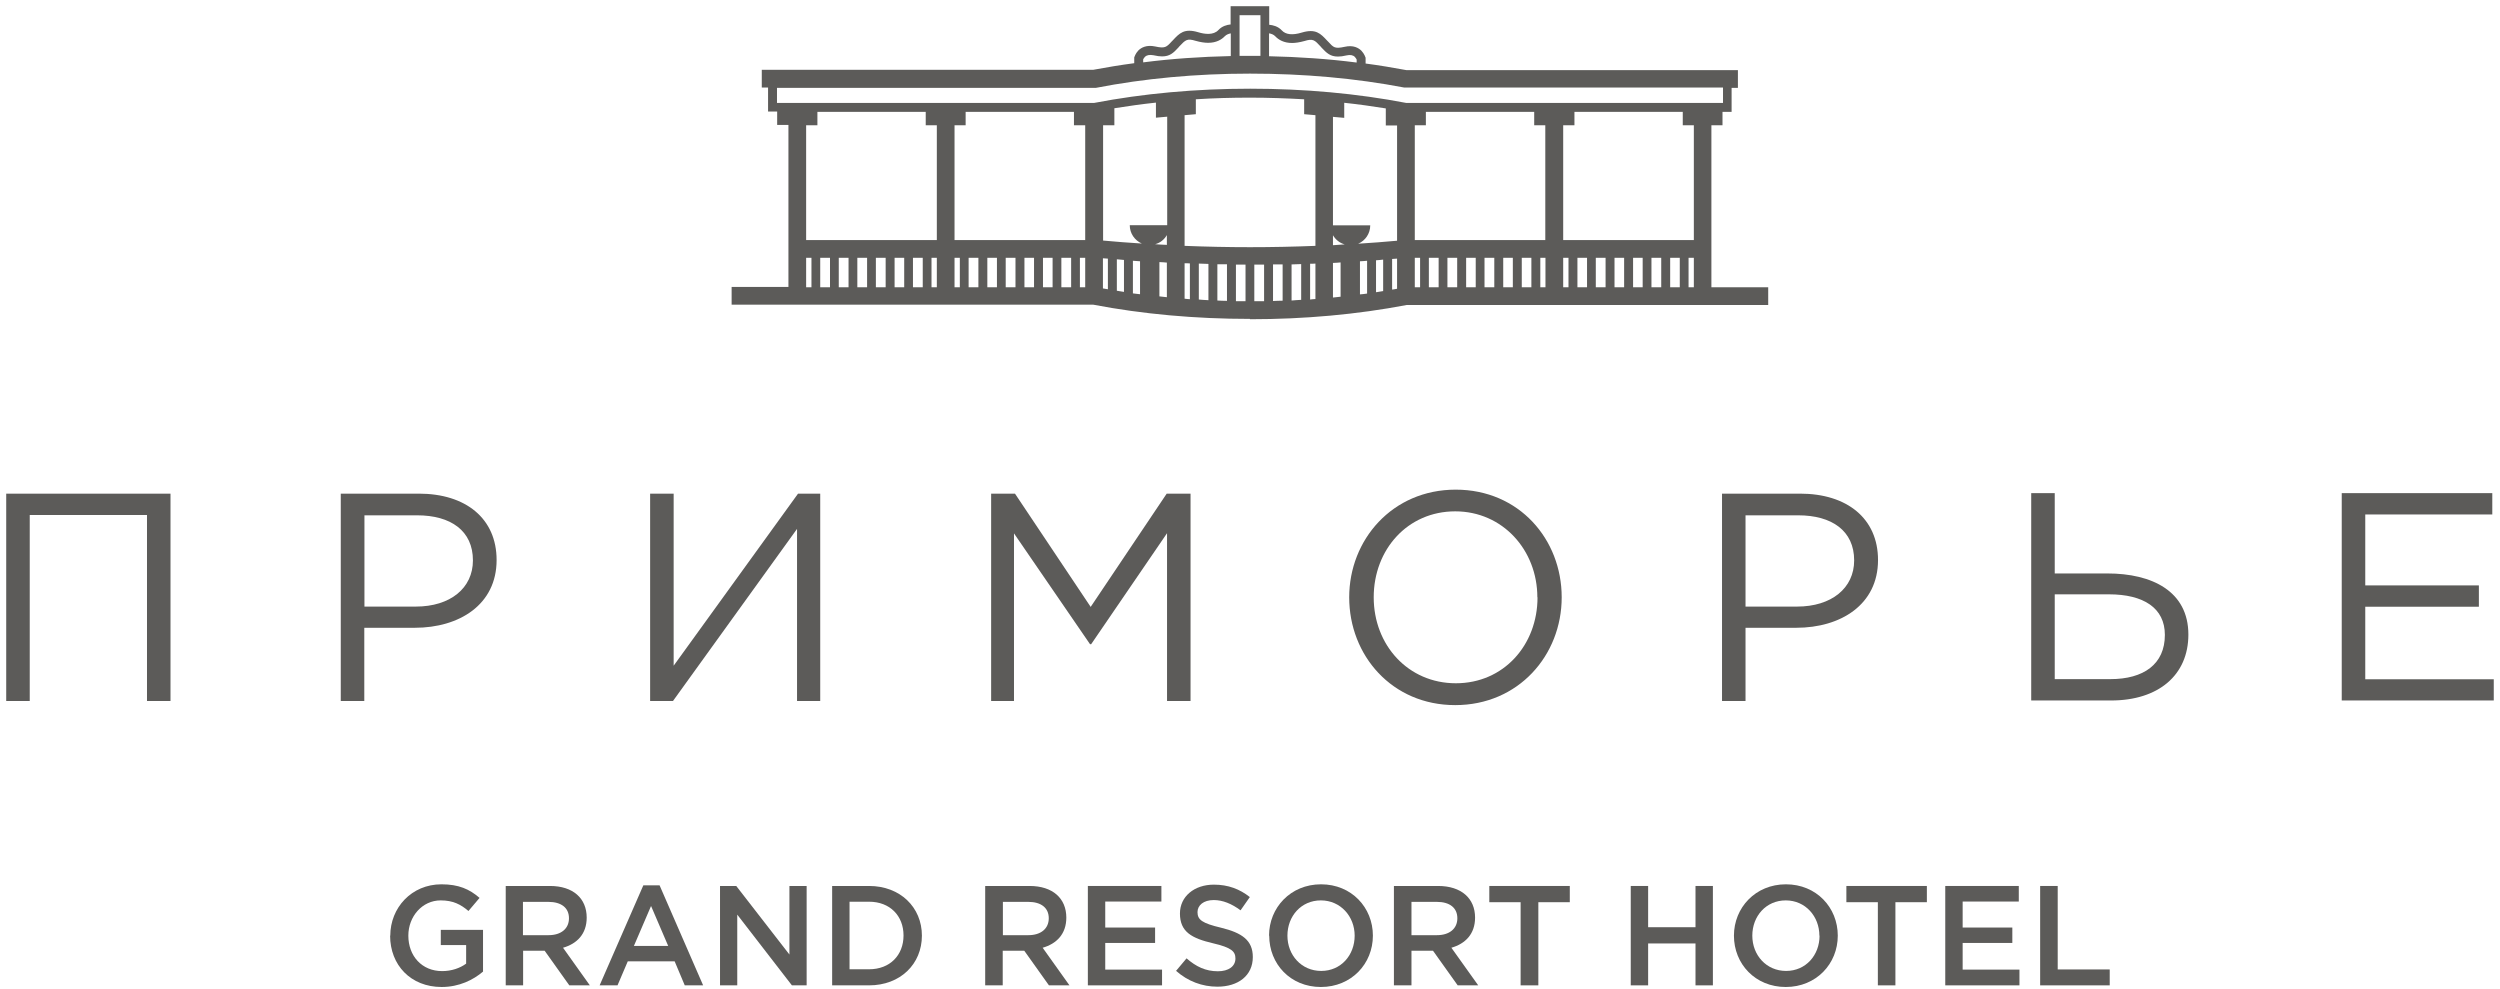 <svg width="134" height="53" viewBox="0 0 134 53" fill="none" xmlns="http://www.w3.org/2000/svg">
<g id="a" clip-path="url(#clip0_135_3679)">
<path id="Vector" d="M0.333 26.459V37.573H1.594V27.604H7.879V37.573H9.139V26.459H0.333Z" fill="#5C5B59"/>
<path id="Vector_2" d="M18.265 26.459H22.446C24.967 26.459 26.618 27.79 26.618 30.018C26.618 32.415 24.612 33.649 22.233 33.649H19.526V37.573H18.265V26.459ZM22.286 32.513C24.133 32.513 25.349 31.527 25.349 30.036C25.349 28.447 24.159 27.621 22.357 27.621H19.534V32.513H22.295H22.286Z" fill="#5C5B59"/>
<path id="Vector_3" d="M34.847 26.459H36.108V35.682L42.775 26.459H43.964V37.573H42.721V28.349L36.072 37.573H34.847V26.459Z" fill="#5C5B59"/>
<path id="Vector_4" d="M53.125 26.459H54.403L58.46 32.53L62.535 26.459H63.813V37.573H62.553V28.58L58.487 34.528H58.425L54.35 28.589V37.573H53.125V26.459Z" fill="#5C5B59"/>
<path id="Vector_5" d="M72.317 32.016C72.317 28.935 74.625 26.245 78.025 26.245C81.425 26.245 83.707 28.909 83.707 32.016C83.707 35.123 81.39 37.794 77.999 37.794C74.608 37.794 72.317 35.131 72.317 32.016ZM82.402 32.016C82.402 29.486 80.546 27.408 77.999 27.408C75.451 27.408 73.631 29.45 73.631 32.016C73.631 34.581 75.478 36.623 78.034 36.623C80.591 36.623 82.411 34.581 82.411 32.016" fill="#5C5B59"/>
<path id="Vector_6" d="M92.3 26.459H96.481C99.002 26.459 100.662 27.79 100.662 30.018C100.662 32.415 98.656 33.649 96.276 33.649H93.56V37.573H92.3V26.459ZM96.321 32.513C98.167 32.513 99.383 31.527 99.383 30.036C99.383 28.447 98.185 27.621 96.383 27.621H93.56V32.513H96.321Z" fill="#5C5B59"/>
<path id="Vector_7" d="M108.873 26.432H110.134V30.737H112.956C115.344 30.737 117.297 31.687 117.297 34.013C117.297 36.188 115.691 37.546 113.152 37.546H108.873V26.432ZM113.116 36.401C114.901 36.401 116.037 35.602 116.037 34.031C116.037 32.584 114.892 31.856 113.036 31.856H110.134V36.401H113.116Z" fill="#5C5B59"/>
<path id="Vector_8" d="M125.517 26.432H133.587V27.577H126.778V31.376H132.868V32.522H126.778V36.41H133.667V37.546H125.517V26.432Z" fill="#5C5B59"/>
<path id="Vector_9" d="M67 17.111C69.921 17.111 72.743 16.854 75.398 16.348H94.776V15.398H91.731V6.716H92.326V5.997H92.814V4.71H93.152V3.76H75.389C74.67 3.627 73.933 3.502 73.196 3.405V3.094C73.196 3.094 73.134 2.89 72.974 2.721C72.823 2.57 72.539 2.402 72.078 2.508C71.545 2.624 71.483 2.553 71.19 2.233L71.137 2.18C70.782 1.798 70.524 1.523 69.778 1.745C69.281 1.896 68.918 1.86 68.704 1.629C68.5 1.407 68.225 1.345 68.03 1.328V0.333H65.961V1.31C65.766 1.328 65.5 1.399 65.305 1.612C65.038 1.896 64.568 1.834 64.222 1.727C63.476 1.505 63.218 1.78 62.863 2.162C62.846 2.18 62.828 2.198 62.81 2.215C62.517 2.535 62.446 2.606 61.913 2.49C61.452 2.393 61.168 2.553 61.017 2.704C60.857 2.872 60.804 3.059 60.795 3.076V3.387C60.049 3.485 59.312 3.609 58.593 3.742H40.831V4.692H41.168V5.979H41.656V6.698H42.26V15.38H39.215V16.33H58.593C61.239 16.836 64.071 17.093 66.991 17.093M59.383 15.504C59.295 15.486 59.206 15.478 59.117 15.46V13.844C59.206 13.844 59.295 13.862 59.383 13.862V15.504ZM60.245 15.646C60.111 15.629 59.987 15.602 59.863 15.584V13.898C59.987 13.915 60.111 13.915 60.245 13.933V15.646ZM61.106 15.771C60.972 15.753 60.848 15.744 60.724 15.726V13.977C60.848 13.986 60.981 13.995 61.106 14.004V15.779V15.771ZM62.544 15.93L62.144 15.886V14.048C62.277 14.048 62.411 14.066 62.544 14.075V15.93ZM62.544 13.125C62.331 13.125 62.127 13.099 61.913 13.09C62.189 13.019 62.402 12.841 62.544 12.601V13.125ZM62.544 12.069H60.555C60.555 12.513 60.822 12.886 61.203 13.054C60.502 13.01 59.801 12.957 59.126 12.894V6.716H59.73V5.802C60.458 5.686 61.203 5.58 61.958 5.5V6.308L62.562 6.254V12.069H62.544ZM63.778 16.037C63.68 16.037 63.591 16.019 63.494 16.01V14.111C63.591 14.111 63.689 14.111 63.778 14.119V16.037ZM64.772 16.09C64.594 16.081 64.426 16.072 64.257 16.055V14.128C64.435 14.128 64.603 14.146 64.772 14.146V16.081V16.09ZM65.766 16.126C65.589 16.126 65.42 16.117 65.251 16.108V14.164C65.42 14.164 65.597 14.164 65.766 14.164V16.126ZM66.76 16.143C66.592 16.143 66.414 16.143 66.246 16.143V14.182C66.414 14.182 66.583 14.182 66.76 14.182V16.143ZM67.755 16.143C67.586 16.143 67.408 16.143 67.231 16.143V14.182C67.408 14.182 67.577 14.182 67.755 14.182V16.143ZM68.749 16.117C68.58 16.117 68.403 16.126 68.234 16.134V14.173C68.403 14.173 68.58 14.173 68.749 14.173V16.117ZM69.743 16.072C69.574 16.081 69.406 16.09 69.228 16.108V14.173C69.406 14.173 69.574 14.155 69.743 14.155V16.081V16.072ZM70.507 16.028C70.409 16.028 70.32 16.046 70.222 16.055V14.137C70.32 14.137 70.409 14.137 70.507 14.128V16.028ZM70.507 13.178C69.361 13.223 68.189 13.249 67 13.249C65.811 13.249 64.648 13.223 63.494 13.178V6.174L64.097 6.121V5.322C65.047 5.26 66.015 5.234 67 5.234C67.985 5.234 68.944 5.269 69.903 5.322V6.121L70.507 6.174V13.178ZM71.856 15.904C71.723 15.921 71.59 15.93 71.447 15.948V14.093C71.59 14.093 71.723 14.075 71.856 14.066V15.904ZM71.447 13.143V12.61C71.59 12.85 71.811 13.028 72.078 13.099C71.865 13.116 71.66 13.125 71.447 13.143ZM73.276 15.735C73.152 15.753 73.019 15.771 72.894 15.779V14.004C73.019 14.004 73.152 13.986 73.276 13.977V15.726V15.735ZM74.137 15.602C74.013 15.62 73.889 15.646 73.755 15.664V13.951C73.889 13.942 74.013 13.933 74.137 13.915V15.602ZM74.883 15.478C74.794 15.495 74.705 15.513 74.617 15.522V13.88C74.705 13.88 74.794 13.862 74.883 13.862V15.478ZM74.883 12.903C74.199 12.965 73.507 13.019 72.797 13.063C73.178 12.903 73.445 12.522 73.445 12.078H71.447V6.263L72.051 6.317V5.509C72.806 5.589 73.551 5.695 74.279 5.811V6.725H74.883V12.912V12.903ZM76.117 15.398H75.833V13.818H76.117V15.398ZM77.111 15.398H76.587V13.818H77.111V15.398ZM78.105 15.398H77.582V13.818H78.105V15.398ZM79.099 15.398H78.585V13.818H79.099V15.398ZM80.094 15.398H79.57V13.818H80.094V15.398ZM81.088 15.398H80.573V13.818H81.088V15.398ZM82.082 15.398H81.567V13.818H82.082V15.398ZM82.837 15.398H82.561V13.818H82.837V15.398ZM82.837 12.868H75.833V6.716H76.427V5.997H82.233V6.716H82.828V12.868H82.837ZM84.071 15.398H83.787V13.818H84.071V15.398ZM85.065 15.398H84.55V13.818H85.065V15.398ZM86.059 15.398H85.535V13.818H86.059V15.398ZM87.053 15.398H86.538V13.818H87.053V15.398ZM88.047 15.398H87.533V13.818H88.047V15.398ZM89.042 15.398H88.518V13.818H89.042V15.398ZM90.036 15.398H89.521V13.818H90.036V15.398ZM90.79 15.398H90.507V13.818H90.79V15.398ZM90.79 12.868H83.787V6.716H84.39V5.997H90.196V6.716H90.79V12.868ZM68.03 1.789C68.136 1.807 68.269 1.851 68.358 1.949C68.527 2.127 68.811 2.304 69.255 2.304C69.441 2.304 69.663 2.269 69.921 2.198C70.382 2.056 70.462 2.144 70.79 2.499C70.808 2.517 70.826 2.535 70.835 2.553C71.11 2.846 71.305 3.032 71.714 3.032C71.847 3.032 71.989 3.014 72.175 2.97C72.371 2.925 72.522 2.952 72.619 3.05C72.672 3.103 72.699 3.165 72.717 3.192V3.352C71.19 3.156 69.619 3.05 68.021 3.014V1.789H68.03ZM66.441 0.813H67.559V2.996C67.373 2.996 67.195 2.996 67 2.996C66.805 2.996 66.627 2.996 66.441 2.996V0.813ZM61.274 3.183C61.274 3.183 61.319 3.094 61.372 3.041C61.47 2.952 61.62 2.925 61.825 2.961C62.011 3.005 62.162 3.023 62.286 3.023C62.695 3.023 62.89 2.846 63.165 2.544C63.183 2.526 63.201 2.508 63.209 2.49C63.547 2.135 63.627 2.047 64.088 2.189C64.337 2.26 64.568 2.295 64.754 2.295C65.198 2.295 65.482 2.118 65.651 1.94C65.74 1.851 65.864 1.807 65.97 1.789V3.005C64.364 3.041 62.801 3.147 61.274 3.343V3.183ZM41.647 5.526V4.71H58.736C61.337 4.204 64.115 3.946 67 3.946C69.885 3.946 72.664 4.195 75.265 4.692H92.353V5.518H75.38C72.743 5.012 69.921 4.754 67.009 4.754C64.097 4.754 61.274 5.012 58.638 5.518H41.656L41.647 5.526ZM43.494 15.398H43.209V13.818H43.494V15.398ZM44.488 15.398H43.964V13.818H44.488V15.398ZM45.482 15.398H44.958V13.818H45.482V15.398ZM46.476 15.398H45.953V13.818H46.476V15.398ZM47.471 15.398H46.947V13.818H47.471V15.398ZM48.465 15.398H47.95V13.818H48.465V15.398ZM49.459 15.398H48.935V13.818H49.459V15.398ZM50.214 15.398H49.929V13.818H50.214V15.398ZM50.214 12.868H43.209V6.716H43.813V5.997H49.619V6.716H50.214V12.868ZM51.447 15.398H51.163V13.818H51.447V15.398ZM52.442 15.398H51.918V13.818H52.442V15.398ZM53.436 15.398H52.921V13.818H53.436V15.398ZM54.43 15.398H53.906V13.818H54.43V15.398ZM55.424 15.398H54.91V13.818H55.424V15.398ZM56.419 15.398H55.904V13.818H56.419V15.398ZM57.413 15.398H56.889V13.818H57.413V15.398ZM58.167 15.398H57.883V13.818H58.167V15.398ZM58.167 12.868H51.163V6.716H51.758V5.997H57.564V6.716H58.167V12.868Z" fill="#5C5B59"/>
<path id="Vector_10" d="M20.919 50.151C20.919 48.66 22.055 47.399 23.662 47.399C24.585 47.399 25.162 47.657 25.704 48.127L25.109 48.829C24.701 48.482 24.293 48.261 23.618 48.261C22.633 48.261 21.887 49.122 21.887 50.151C21.887 51.243 22.615 52.051 23.698 52.051C24.204 52.051 24.657 51.891 24.985 51.651V50.657H23.627V49.841H25.89V52.078C25.367 52.522 24.612 52.903 23.671 52.903C22.011 52.903 20.91 51.722 20.91 50.151" fill="#5C5B59"/>
<path id="Vector_11" d="M27.107 47.488H29.477C30.72 47.488 31.447 48.154 31.447 49.184C31.447 50.063 30.924 50.586 30.178 50.799L31.616 52.815H30.515L29.193 50.959H28.039V52.815H27.107V47.497V47.488ZM29.406 50.125C30.071 50.125 30.497 49.779 30.497 49.219C30.497 48.66 30.089 48.34 29.388 48.34H28.03V50.125H29.397H29.406Z" fill="#5C5B59"/>
<path id="Vector_12" d="M34.901 48.571L35.815 50.702H33.977L34.892 48.571H34.901ZM34.483 47.453L32.14 52.815H33.099L33.649 51.527H36.161L36.703 52.815H37.688L35.353 47.453H34.483Z" fill="#5C5B59"/>
<path id="Vector_13" d="M42.313 47.488V51.163L39.463 47.488H38.593V52.815H39.517V49.024L42.446 52.815H43.236V47.488H42.313Z" fill="#5C5B59"/>
<path id="Vector_14" d="M44.603 47.488H46.583C48.252 47.488 49.414 48.633 49.414 50.151C49.414 51.669 48.261 52.815 46.583 52.815H44.603V47.497V47.488ZM46.583 51.953C47.701 51.953 48.429 51.199 48.429 50.142C48.429 49.086 47.701 48.332 46.583 48.332H45.535V51.953H46.583Z" fill="#5C5B59"/>
<path id="Vector_15" d="M52.814 47.488H55.185C56.427 47.488 57.155 48.154 57.155 49.184C57.155 50.063 56.632 50.586 55.886 50.799L57.324 52.815H56.223L54.901 50.959H53.746V52.815H52.806V47.497L52.814 47.488ZM55.123 50.125C55.788 50.125 56.214 49.779 56.214 49.219C56.214 48.66 55.806 48.34 55.114 48.34H53.755V50.125H55.123Z" fill="#5C5B59"/>
<path id="Vector_16" d="M58.309 47.488V52.815H62.286V51.971H59.241V50.542H61.913V49.716H59.241V48.323H62.251V47.488H58.309Z" fill="#5C5B59"/>
<path id="Vector_17" d="M63.041 52.033L63.6 51.367C64.106 51.811 64.621 52.06 65.278 52.06C65.855 52.06 66.219 51.794 66.219 51.376C66.219 50.995 66.006 50.791 65.02 50.56C63.884 50.293 63.245 49.956 63.245 48.962C63.245 48.056 64.008 47.417 65.065 47.417C65.837 47.417 66.45 47.657 66.991 48.083L66.494 48.793C66.015 48.438 65.535 48.243 65.056 48.243C64.506 48.243 64.186 48.527 64.186 48.891C64.186 49.299 64.435 49.486 65.447 49.725C66.574 50.001 67.151 50.4 67.151 51.297C67.151 52.291 66.37 52.886 65.251 52.886C64.443 52.886 63.671 52.601 63.032 52.033" fill="#5C5B59"/>
<path id="Vector_18" d="M68.021 50.151C68.021 48.651 69.175 47.399 70.808 47.399C72.442 47.399 73.587 48.642 73.587 50.151C73.587 51.66 72.433 52.903 70.799 52.903C69.166 52.903 68.03 51.669 68.03 50.151M72.61 50.151C72.61 49.122 71.856 48.261 70.799 48.261C69.743 48.261 69.006 49.104 69.006 50.151C69.006 51.199 69.761 52.042 70.817 52.042C71.874 52.042 72.61 51.199 72.61 50.151Z" fill="#5C5B59"/>
<path id="Vector_19" d="M74.714 47.488H77.084C78.327 47.488 79.064 48.154 79.064 49.184C79.064 50.063 78.54 50.586 77.794 50.799L79.233 52.815H78.132L76.809 50.959H75.655V52.815H74.714V47.497V47.488ZM77.022 50.125C77.688 50.125 78.114 49.779 78.114 49.219C78.114 48.66 77.706 48.34 77.013 48.34H75.655V50.125H77.022Z" fill="#5C5B59"/>
<path id="Vector_20" d="M79.827 47.488V48.358H81.505V52.815H82.455V48.358H84.141V47.488H79.827Z" fill="#5C5B59"/>
<path id="Vector_21" d="M90.879 47.488V49.699H88.34V47.488H87.408V52.815H88.34V50.569H90.879V52.815H91.811V47.488H90.879Z" fill="#5C5B59"/>
<path id="Vector_22" d="M92.939 50.151C92.939 48.651 94.093 47.399 95.726 47.399C97.359 47.399 98.505 48.642 98.505 50.151C98.505 51.66 97.351 52.903 95.717 52.903C94.084 52.903 92.939 51.669 92.939 50.151ZM97.519 50.151C97.519 49.122 96.774 48.261 95.717 48.261C94.661 48.261 93.924 49.104 93.924 50.151C93.924 51.199 94.679 52.042 95.735 52.042C96.791 52.042 97.528 51.199 97.528 50.151" fill="#5C5B59"/>
<path id="Vector_23" d="M98.966 47.488V48.358H100.653V52.815H101.594V48.358H103.28V47.488H98.966Z" fill="#5C5B59"/>
<path id="Vector_24" d="M104.266 47.488V52.815H108.243V51.971H105.198V50.542H107.861V49.716H105.198V48.323H108.207V47.488H104.266Z" fill="#5C5B59"/>
<path id="Vector_25" d="M109.352 47.488V52.815H113.081V51.962H110.293V47.488H109.352Z" fill="#5C5B59"/>
</g>
<defs>
<clipPath id="clip0_135_3679">
<rect width="133.333" height="52.57" fill="white" transform="translate(0.333 0.333)"/>
</clipPath>
</defs>
</svg>
